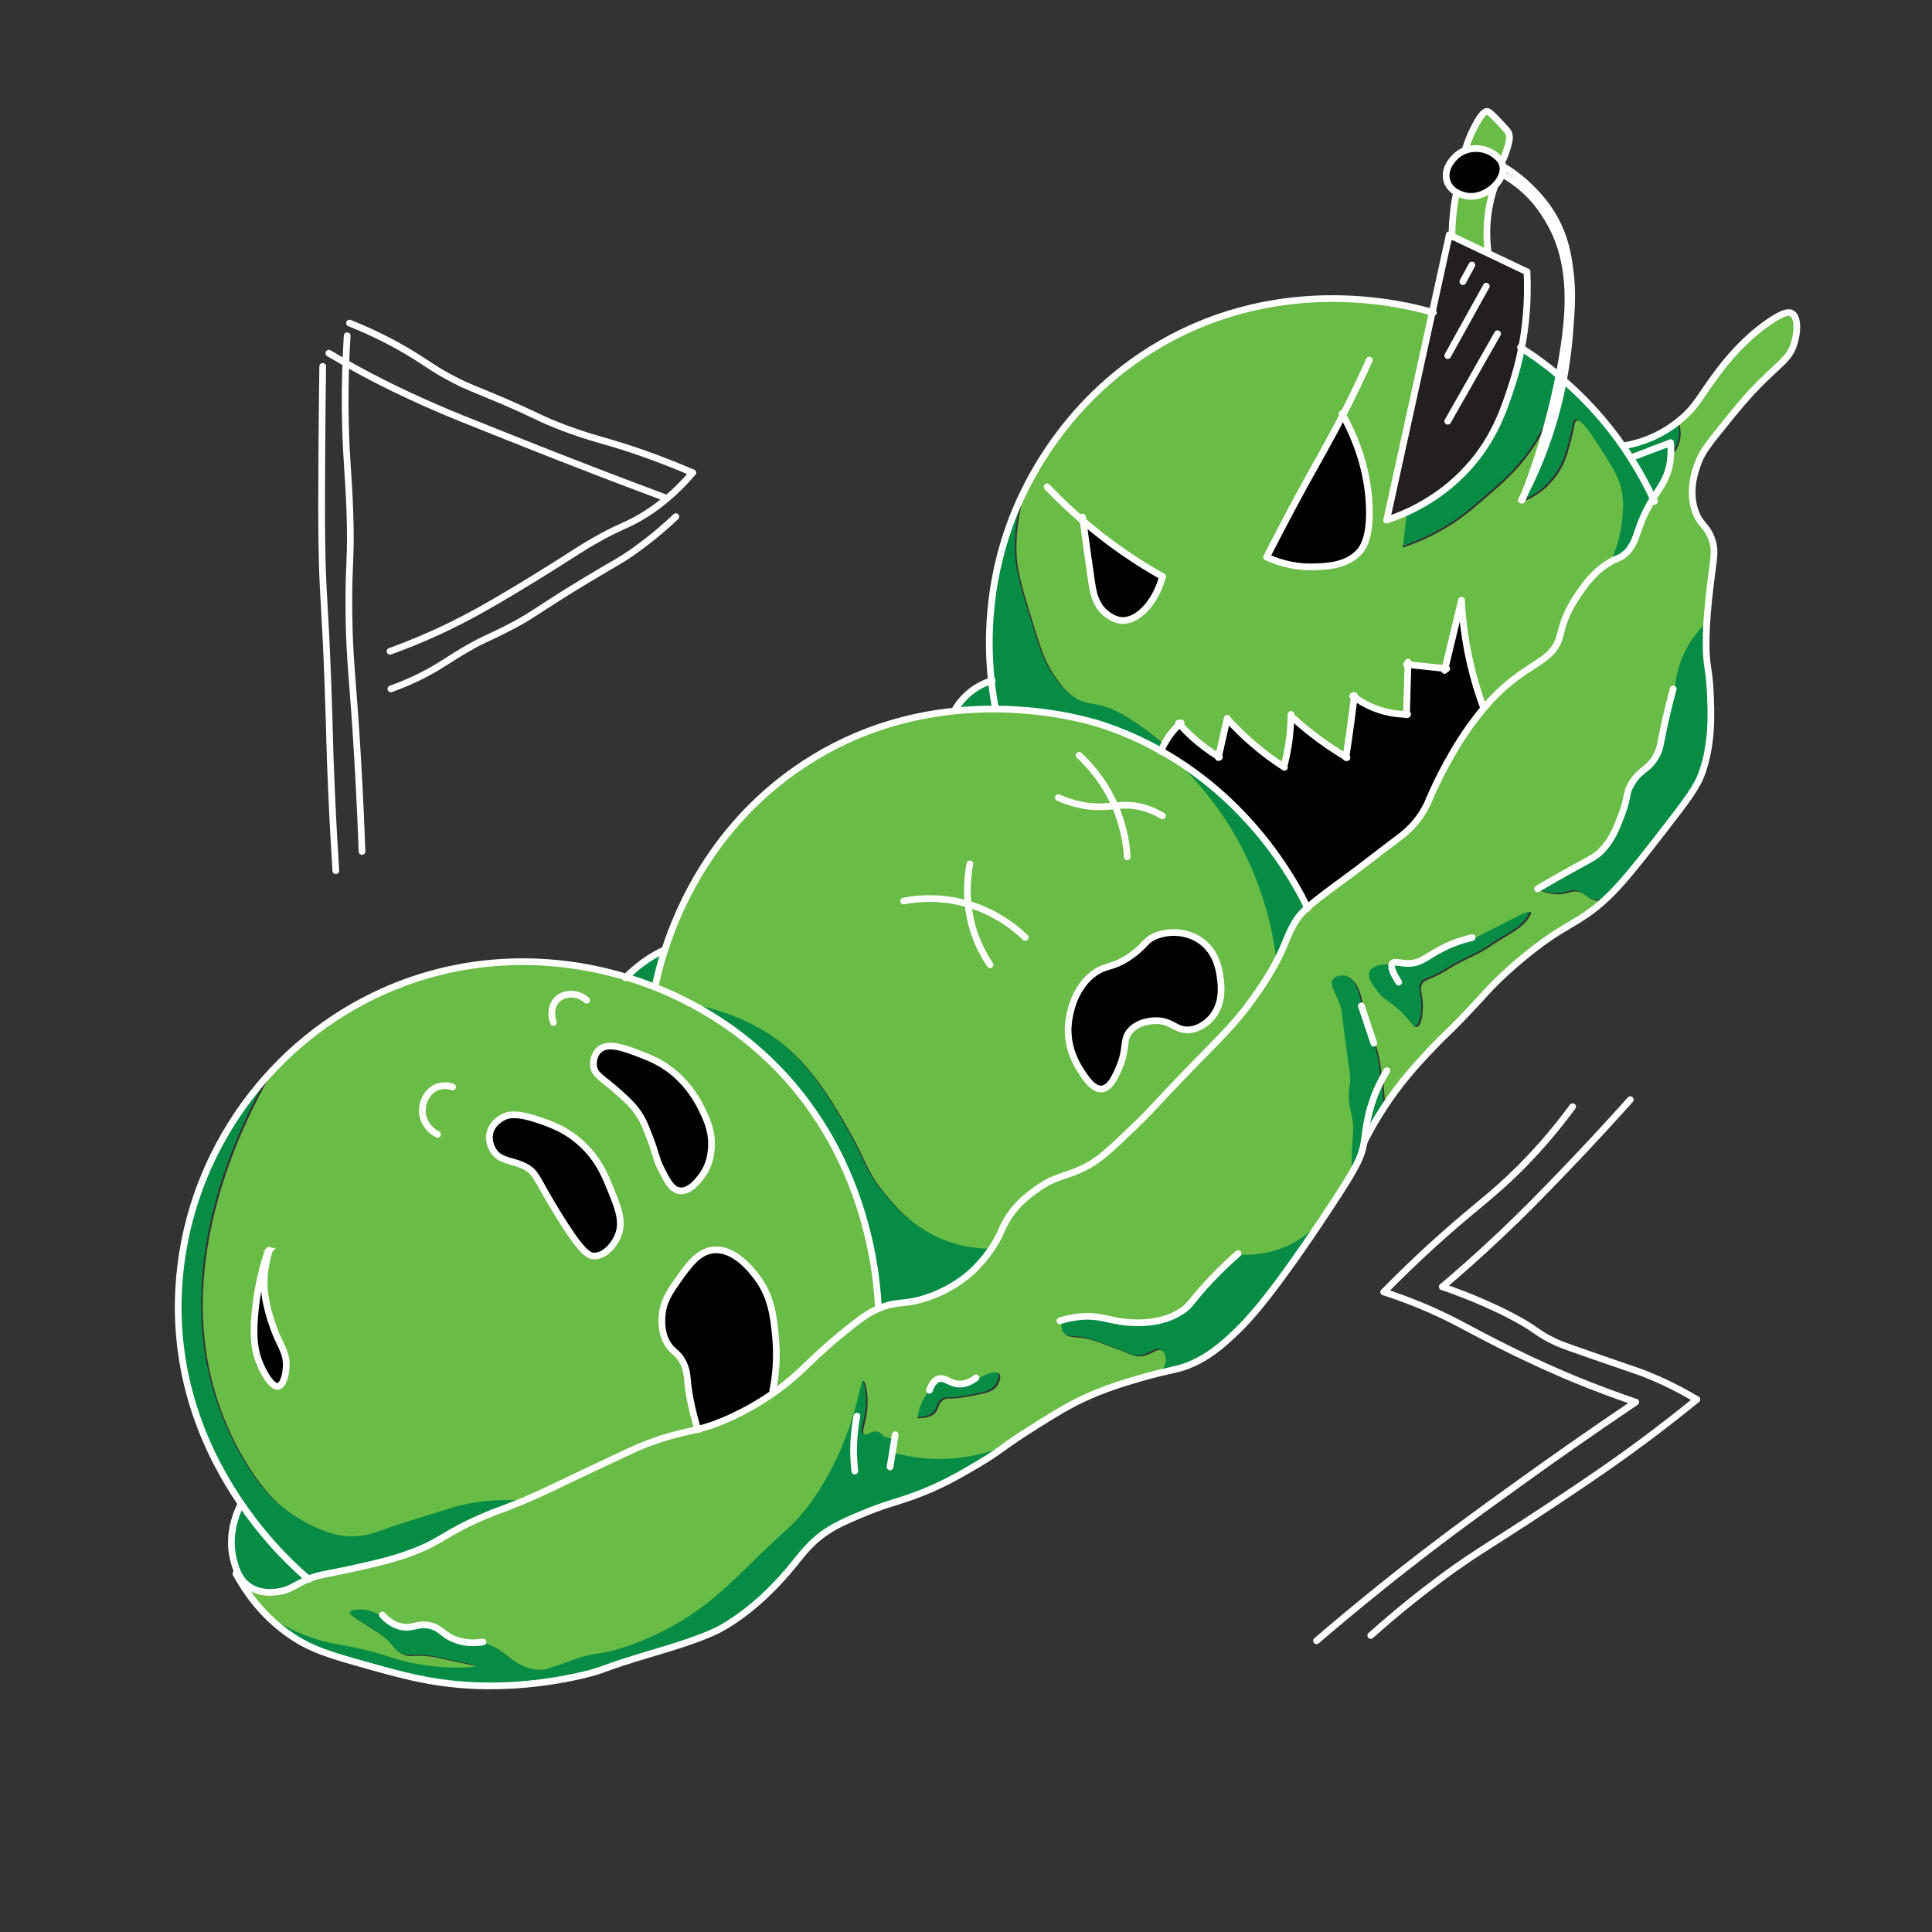 <?xml version="1.0" encoding="UTF-8"?><svg xmlns="http://www.w3.org/2000/svg" viewBox="0 0 432 432"><rect x="0" y="0" width="432" height="432" fill="#333333" stroke="none"/><defs><style>.cls-1{fill:none;stroke:#fff;stroke-linecap:round;stroke-miterlimit:10;stroke-width:1.5px;}.cls-2{fill:#078c45;}.cls-2,.cls-3,.cls-4,.cls-5{stroke-width:0px;}.cls-3{fill:#000;}.cls-4{fill:#69bc45;}.cls-5{fill:#231f20;}</style></defs><g id="Layer_3"><path class="cls-2" d="M305.02,255.34c-.37,2.31-1.04,4.14-3.18,7.71-.03-3.19.07-5.75.19-7.57.15-2.43.3-3.58,0-5.47-.25-1.55-.58-2.16-.73-3.84-.17-1.89.06-3.2.18-4.19.2-1.75-.03-1.98-1.1-10.04-.86-6.54-.71-6.44-1.09-7.49-1.01-2.77-2.41-4.44-1.64-5.66.51-.8,1.73-1.03,2.55-.91,2.09.3,3.86,3.11,4.21,7.05.84,2.51,1.68,5.04,2.52,7.56h.03c.48,1.36.96,3.01,1.27,4.92.23,1.41.34,2.7.37,3.84l.37.23c.14,1.92.28,3.85.41,5.77l.23.15c-1.37,2.08-2.98,4.74-4.59,7.94Z"/><path class="cls-2" d="M359.49,200.61l.08.28c-1.88.56-3.14.31-3.96-.04-1.32-.56-1.79-1.53-3.25-1.75-.99-.14-1.65.18-2.37.38-1.33.36-3.31.47-6.2-.73,1.33-.79,3.42-2.02,6.02-3.47,5.93-3.32,6.82-3.53,8.34-5.1,2.28-2.35,3.3-5.01,4.4-7.88,1.65-4.28.83-4.74,2.32-7.18,2.01-3.29,3.81-2.94,5.56-6.25.78-1.48.76-2.2,1.62-6.25.44-2.07,1.11-5.02,2.08-8.57.11-1.84.5-4.59,1.83-7.64,1.72-3.94,4.2-6.5,5.72-7.84-.11,1.67-.19,3.45-.19,5.2-.01,5.24.66,5.46.92,10.85.22,4.59.56,11.52-1.85,18.25-1.12,3.16-3.54,6.31-8.31,12.48-5.53,7.14-9.12,11.77-12.76,15.26Z"/><path class="cls-2" d="M375.41,97.36c-.16,1.78-.95,3.03-1.33,3.55h-.46c0,.47-.03,1.01-.08,1.58-.6,6.22-3.96,7.21-6.83,14.97-1.01,2.72-1.36,4.65-3.35,6.4-1.36,1.19-1.79.81-3.92,2.18,2.08-4.28,2.74-8.03,2.96-10.49.16-1.79.32-3.67-.15-6.06-.56-2.95-1.96-5.16-4.73-9.47-2.29-3.57-4.26-6.59-5.32-6.21-.46.17-.47.87-.89,2.81,0,0-.57,2.66-1.48,5.32-1.46,4.29-4.51,6.86-5.17,7.4-1.62,1.32-3.21,2.06-4.3,2.49,2.24-4.05,3.78-7.51,4.75-9.9,2.48-6.03,4.01-11.6,4.99-16.5,3.39,2.97,7.39,7,11.28,12.22.55.74,1.07,1.47,1.57,2.19l.29-.2c1.9-.32,4.63-1,7.62-2.54.86-.44,2.39-1.29,4.19-2.7.24.69.47,1.72.36,2.96Z"/><path class="cls-2" d="M344.45,80.73c1.52,1.11,2.93,2.22,4.22,3.3l-.12.14c-.42,2.14-.92,4.42-1.51,6.83h-.02c-.86,2.28-2.35,5.65-4.88,9.32-3.13,4.54-6.34,7.32-10.35,10.79-2.97,2.57-5.47,4.72-9.31,6.95-3.56,2.06-6.78,3.34-9.17,4.14.29-2.5.59-5.01.89-7.51,4.07-1.8,9.29-4.87,13.99-10.02,6.02-6.6,8.2-13.35,10.04-19.09.67-2.07,1.39-4.67,2-7.74,1.35.87,2.77,1.82,4.22,2.89Z"/><path class="cls-2" d="M311.37,215.42c.53-.62,1.76.06,3.7.01,2.7-.08,3.93-1.55,7.18-3.24,1.56-.82,3.87-1.84,6.95-2.55,3.18-1.67,5.9-3.07,8.02-4.15,2.31-1.18,4.37-2.21,4.72-1.76.15.2-.04.6-.37,1.11-1.41,2.19-3.37,3.18-6.2,4.91-2.82,1.72-2.51,1.74-4.53,2.87-1.97,1.09-1.94.89-4.63,2.31-3.56,1.87-3.25,2.03-5.64,3.14-2.05.96-2.46.93-2.87,1.58-.84,1.34.24,2.54.1,5.64-.04.68-.18,3.77-1.3,4.07-.78.21-1.35-1.15-3.42-3.24-2.73-2.74-3.97-2.62-5.74-5.09-.89-1.24-1.97-2.75-1.48-3.97.53-1.3,2.7-1.98,5.51-1.64Z"/><path class="cls-2" d="M297.27,269.86l.16.11c-13.2,20.07-18.55,25.45-20.82,27.65-3.83,3.7-6.48,5.66-9.7,7.16-3.04,1.41-4.29,1.36-8.78,2.5l-.07-.27c1.32-.55,2.19-1.72,2.25-3,.01-.19.06-1.73-.86-2.25-1.18-.67-2.51,1.21-5.03,1.29-.94.03-1.31-.22-3.53-1.07-5.01-1.93-7.51-2.89-9.52-3.1-1.71-.19-3.05-.07-3.85-1.07-.59-.74-.6-1.72-.51-2.47.98-.32,2.5-.74,4.4-.92,4.22-.42,6.21.72,9.73,1.15,1.38.17,7.86.98,12.97-2.31,2.27-1.47,2.15-2.38,6.71-7.18,2.44-2.56,4.58-4.52,6.03-5.79,2.16.12,5.41,0,9.03-1.32,6.05-2.2,9.64-6.51,11.39-9.11Z"/><path class="cls-2" d="M292.34,202.96l-.04.02c-.99.9-1.71,1.68-2.22,2.43-2.21,3.27-2.29,5.22-4.91,10.07-.78-7.22-3.12-19.16-10.85-31.42-3.95-6.26-8.3-11.02-12.04-14.49l.04-.07c19.33,11.94,28.11,29.44,30.02,33.46Z"/><path class="cls-2" d="M221.67,152.23c-.9-8.33-.92-20.93,4.12-34.88.39-1.06.99-2.64,1.86-4.61l.34.15c-1.06,4.65-1.15,8.49-1.04,11.09.17,3.86,1.64,8.58,4.59,18.04,1.03,3.3,2.04,6.34,4.43,9.61,1.16,1.58,2.39,3.22,4.59,4.43,2.41,1.33,3.29.66,6.8,1.93,2.46.88,4.11,1.97,6.51,3.54,1.67,1.1,3.78,2.65,6.06,4.74l.36.18c-.27.53-.49,1.02-.66,1.46-4.04-2.26-8.49-4.27-13.41-5.89-1.58-.51-10.86-3.4-23.61-3.48v-.06c-.31-1.65-.66-3.76-.94-6.25Z"/><path class="cls-2" d="M226.07,322.42v.02c-2.62,1.83-3.82,2.84-7.44,4.98-4.1,2.41-8.4,4.95-14.56,7.16-4.01,1.44-6.41,1.87-11.78,4.16-3.19,1.36-5.16,2.21-7.39,3.69-4.16,2.78-5.63,5.35-8.78,9.01-1.76,2.05-7.14,8.22-14.55,12.48-2.36,1.35-6.53,3.04-15.02,5.54-12.86,3.78-10.87,3.83-16.17,5.08-12.12,2.86-22.04,2.49-25.18,2.31-8.95-.49-15.31-2.27-22.87-4.39-8.46-2.36-12.78-3.61-17.56-6.93-1.91-1.33-3.58-2.76-5.04-4.21l.06-.06c5.06,3.25,9.43,4.77,12.52,5.56,2.68.68,3.44.57,7.92,1.6,6.2,1.43,6.76,2.11,10.81,3,7.82,1.72,14.84,1.2,14.87.86,0-.08-.36-.14-3.32-.75-5.99-1.25-5.87-1.29-6.84-1.39-4.36-.47-4.15.27-5.89-.43-2.57-1.04-1.98-2.49-5.78-4.92-.91-.59-1.93-1.25-3.96-2.57-1.56-1.02-2.33-1.53-2.24-1.93.13-.58,1.86-.72,2.99-.64,1,.07,2.91.42,5.03,2.25l.19-.19c.79.77,1.91,1.58,3.37,1.96,2.66.7,3.71-.76,6.48-.23,2.7.52,3,2.16,6.02,3.24,2.38.86,4.59.7,6.03.47.42.13,1.1.35,1.88.74,1.94.96,2.92,1.9,3.96,2.67.14.11,2.97,2.46,6.31,2.57,1.13.04,2.54-.43,5.35-1.39,2.1-.71,2.71-1.09,4.6-1.6,1.93-.52,3.38-.69,3.85-.75,3.68-.5,13.81-3.61,22.9-10.49,3.52-2.66,6.96-5.95,8.24-7.17,1.66-1.59,2.29-2.27,4.82-4.7,3.52-3.4,4.99-4.62,6.31-5.89,4.79-4.6,7.47-9.51,8.99-12.3,3.71-6.83,5.5-13.52,5.88-14.98.76-2.93,1.18-5.39,1.61-5.35.54.05,1.51,4.25.53,8.56-.31,1.36-.89,3.06-.32,3.42.54.34,1.52-.89,2.89-.64.79.14.86.74,1.71,1.17.56.28,1.38.49,2.61.23-.19,1.13-.36,2.25-.55,3.38l.19.03c1.98.53,4.24.97,6.74,1.18,8.47.7,15.4-1.58,19.58-3.42Z"/><path class="cls-2" d="M207.94,310.55c.61-1.5,1.33-2.05,1.96-2.24,1.41-.4,2.41,1.02,4.41,1.16,1.62.11,3-.68,3.93-1.39,2.29-1.38,4.22-1.87,4.83-1.18.52.57.09,1.93-.53,2.78-.94,1.28-2.45,1.58-4.82,2.04-2.56.49-3.85.74-5.45.74-.58,0-1.14-.02-1.71.33-1.08.64-.96,1.84-1.72,2.78-.52.65-1.59,1.35-4.06,1.28.1-.83.32-1.96.85-3.21.63-1.46,1.43-2.53,2.04-3.21l.27.12Z"/><path class="cls-2" d="M222.61,158.48v.06c-2.89-.02-5.97.11-9.17.44v-.09c.57-1.04,1.67-2.69,3.55-4.18,1.78-1.42,3.53-2.13,4.68-2.48.28,2.49.63,4.6.94,6.25Z"/><path class="cls-2" d="M210.98,277.09c4.42,1.69,8.39,1.91,10.89,1.86-2.05,3.09-4.17,5.04-4.71,5.53-1.01.91-4.49,3.91-10.04,5.73-5.05,1.67-6.34.55-10.71,2.41-.26-6.2-2.13-35.37-25.85-56.93-4.88-4.44-10.36-8.25-16.26-11.35l.02-.09c12.39,2.39,19.38,7.83,22.8,11.08,5.45,5.19,9.42,12.07,11.96,16.48,4.41,7.64,4.09,9.43,8.13,14.45,2.52,3.13,6.62,8.1,13.77,10.83Z"/><path class="cls-2" d="M148.51,212.42l.08.17c-1.1,3.43-1.7,6.11-2.01,7.61l-.2.5c-2.09-.82-4.21-1.56-6.37-2.21.97-1.01,2.2-2.14,3.71-3.24,1.73-1.26,3.38-2.18,4.79-2.83Z"/><path class="cls-2" d="M117.58,335.35c-.44.19-.9.38-1.38.58-4.95,2.05-4.5,1.61-8.18,3.21-8.83,3.84-8.92,5.25-15.28,7.74-4.62,1.81-8.89,2.75-14.44,3.98-6.14,1.35-7.44,1.21-10.47,2.72-2.11,1.06-3.53,2.16-6.17,2.41-.98.09-3.63.34-5.96-1.26-2.34-1.6-3.01-4.15-3.46-5.86-1.41-5.4.49-10.19,1.47-12.24l.32-.22c-7.72-11.23-15.24-27.7-14.06-48.42,1.02-18.05,8.38-34.78,20.05-47.66-4.72,8.18-19.12,35.45-13.94,63.84,2.95,16.13,11.33,27.8,15.74,31.74,3.99,3.56,8.89,5.59,8.89,5.59,1.93.79,4.37,1.78,7.62,1.77,2.91,0,5.05-.8,6.34-1.27,4.93-1.79,10-3.19,14.98-4.82,4.04-1.32,9.94-2.52,17.93-1.83Z"/></g><g id="Layer_2"><path class="cls-4" d="M242.55,116.75c.62,4.69,1.25,9.12,1.91,13.63.31,2.12.73,4.78,2.87,6.75.36.33,1.89,1.68,3.71,1.85,3.42.33,7.53-3.53,9.28-9.78-3.76-2.12-7.88-4.73-12.15-7.93-2.01-1.5-3.87-3.02-5.62-4.52ZM300.64,93.07c-2.99,5.82-5.19,9.51-8.77,16.05-1.96,3.58-4.86,8.95-8.27,15.69,1.97.92,5.68,2.34,10.46,2.19,2.94-.08,7.32-.22,10.12-3.2.91-.97,2.62-3.27,2.36-10.29-.16-4.32-1.11-11.72-5.9-20.44ZM264.12,162.2c-.72.66-1.57,1.55-2.37,2.7-.44.62-.8,1.24-1.1,1.81l-.36-.19c-.28-.26-.57-.51-.84-.76-1.95-1.71-3.76-3.01-5.22-3.97-2.4-1.58-4.04-2.66-6.5-3.55-3.52-1.27-4.4-.6-6.81-1.92-2.19-1.21-3.42-2.85-4.58-4.44-2.39-3.27-3.41-6.31-4.44-9.61-2.94-9.45-4.41-14.18-4.58-18.04-.11-2.6-.03-6.44,1.03-11.09l-.34-.15c3.86-8.73,13.01-24.97,31.96-35.91,27.51-15.87,55.06-8.64,60.65-7h0c-3.4,15.5-6.8,30.98-10.2,46.46,1.02-.33,2.25-.78,3.63-1.37l.47.06c-.27,2.41-.56,4.81-.85,7.23,2.39-.8,5.62-2.08,9.17-4.14,3.84-2.23,6.35-4.38,9.32-6.95,4-3.47,7.21-6.25,10.35-10.8,2.53-3.66,4.02-7.04,4.88-9.31h.01c-1.51,6.17-3.64,13.19-6.68,20.82,1.09-.42,2.68-1.17,4.3-2.49.66-.53,3.71-3.11,5.18-7.39.91-2.67,1.48-5.32,1.48-5.32.41-1.95.42-2.65.88-2.81,1.06-.38,3.03,2.64,5.33,6.21,2.76,4.31,4.16,6.52,4.73,9.46.46,2.4.31,4.27.15,6.06-.23,2.47-.88,6.22-2.97,10.49-3.12,2-4.91,4.56-6.39,6.69-1.48,2.11-2.3,3.84-2.47,4.21-1.38,2.94-1.45,4.52-2.04,6.11-1.37,3.74-4.56,4.87-8.72,7.85-3.52,2.52-6.13,5.21-8.03,7.46l-.04-.03c-.89-2.4-1.74-5.03-2.48-7.88-1.56-6.01-2.24-11.51-2.48-16.19-1.22,5.08-2.44,10.14-3.67,15.22-2.77-.29-5.54-.58-8.3-.88-.1,3.72-.2,7.43-.31,11.15-1.48-.02-3.49-.21-5.76-.91-2.62-.81-4.61-2.01-5.93-2.98-.23,1.85-.47,3.71-.72,5.6-.36,2.65-.74,5.25-1.12,7.81-2.53-1.49-5.26-3.31-8.06-5.53-1.54-1.21-2.94-2.42-4.23-3.61h-.01c-.04,1.73-.17,3.66-.47,5.75-.27,1.94-.64,3.71-1.04,5.28l-.19.28c-2.14-1.39-4.48-3.09-6.9-5.18-2.16-1.86-4-3.7-5.56-5.42l-.15-.03c-.63,2.8-1.26,5.59-1.9,8.38-1.8-1.1-3.83-2.53-5.89-4.4-1.06-.96-2-1.93-2.82-2.84Z"/><path class="cls-4" d="M322.61,212.44c-3.24,1.7-4.47,3.17-7.18,3.24-1.94.06-3.18-.64-3.7,0-2.8-.34-4.98.34-5.5,1.63-.49,1.22.59,2.73,1.48,3.98,1.76,2.47,3.01,2.35,5.73,5.09,2.08,2.08,2.64,3.44,3.43,3.23,1.11-.29,1.26-3.38,1.29-4.07.15-3.09-.94-4.29-.09-5.64.41-.65.81-.62,2.87-1.57,2.39-1.11,2.07-1.27,5.64-3.15,2.69-1.41,2.66-1.21,4.62-2.31,2.02-1.12,1.72-1.15,4.54-2.87s4.79-2.71,6.19-4.9c.33-.51.52-.92.37-1.11-.35-.46-2.4.58-4.71,1.76-2.12,1.08-4.84,2.48-8.03,4.14-3.08.72-5.38,1.73-6.95,2.55ZM218.61,308.34c-.93.7-2.32,1.5-3.94,1.39-1.99-.14-3-1.56-4.4-1.16-.63.18-1.35.73-1.96,2.24l-.28-.12c-.6.68-1.41,1.74-2.03,3.21-.53,1.25-.76,2.38-.86,3.21,2.47.06,3.55-.63,4.07-1.29.75-.94.63-2.13,1.71-2.78.58-.35,1.13-.32,1.71-.32,1.61,0,2.89-.25,5.46-.75,2.37-.46,3.88-.75,4.81-2.03.63-.85,1.05-2.21.54-2.78-.62-.69-2.54-.2-4.83,1.18ZM309.75,247.51c-.14-1.93-.28-3.85-.41-5.78l-.03-.02s.01-.01.01-.02l-.36-.19c-.03-1.14-.13-2.43-.36-3.83-.26-1.56-.62-2.96-1.02-4.16h-.02c-.93-2.77-1.86-5.55-2.78-8.33-.35-3.94-2.12-6.74-4.21-7.04-.83-.12-2.05.1-2.56.91-.77,1.22.64,2.89,1.64,5.66.38,1.04.24.95,1.1,7.48,1.06,8.06,1.3,8.29,1.09,10.04-.11,1-.35,2.3-.18,4.2.15,1.67.48,2.28.73,3.83.31,1.9.15,3.04,0,5.48-.11,1.81-.21,4.37-.18,7.55-1.02,1.72-2.39,3.85-4.21,6.63-.07.1-.13.2-.2.3l-.16-.1c-1.75,2.59-5.34,6.91-11.39,9.11-3.62,1.32-6.88,1.43-9.04,1.31-1.45,1.27-3.59,3.23-6.02,5.79-4.56,4.8-4.44,5.72-6.72,7.18-5.1,3.29-11.59,2.49-12.97,2.32-3.51-.44-5.51-1.57-9.73-1.16-1.89.19-3.42.61-4.4.93-.09.74-.07,1.73.51,2.46.81,1.01,2.14.89,3.86,1.07,2,.22,4.51,1.18,9.52,3.1,2.21.85,2.58,1.1,3.53,1.07,2.51-.07,3.84-1.95,5.03-1.28.92.52.86,2.06.85,2.25-.05,1.28-.92,2.44-2.24,2.99l.07.28c-.98.25-2.12.56-3.47.96-3.67,1.08-7.82,2.32-12.71,4.62-3.13,1.47-5.36,2.85-9.7,5.54-3.15,1.96-5.07,3.26-6.55,4.29l-.07-.09c-.14.06-.28.12-.43.18-.13.05-.26.11-.39.16-.12.05-.25.1-.37.15-4.25,1.67-10.5,3.37-17.96,2.75-2.49-.21-4.75-.65-6.74-1.18l-.18-.03c.18-1.13.36-2.25.54-3.38-1.23.25-2.05.05-2.6-.23-.86-.43-.93-1.04-1.72-1.18-1.36-.24-2.34.99-2.88.65-.57-.37.01-2.06.32-3.43.98-4.31,0-8.51-.54-8.56-.43-.04-.84,2.42-1.6,5.35-.38,1.47-2.17,8.15-5.89,14.98-1.52,2.79-4.19,7.71-8.99,12.31-1.32,1.26-2.78,2.49-6.31,5.88-2.53,2.43-3.15,3.12-4.81,4.71-1.28,1.22-4.72,4.5-8.24,7.17-9.1,6.88-19.22,9.99-22.9,10.48-.47.07-1.93.23-3.85.75-1.9.51-2.5.9-4.6,1.61-2.82.95-4.22,1.43-5.35,1.39-3.35-.12-6.17-2.46-6.32-2.57-1.04-.77-2.01-1.72-3.96-2.67-.78-.39-1.46-.62-1.88-.75-1.43.24-3.65.39-6.02-.46-3.02-1.08-3.32-2.72-6.02-3.24-2.78-.54-3.82.93-6.49.23-1.46-.38-2.58-1.2-3.37-1.96l-.18.18c-2.13-1.83-4.04-2.17-5.03-2.24-1.13-.08-2.86.05-3,.64-.09.39.69.91,2.25,1.93,2.03,1.32,3.04,1.98,3.96,2.56,3.79,2.43,3.21,3.89,5.78,4.93,1.74.7,1.53-.05,5.88.42.98.11.86.15,6.85,1.39,3,.63,3.32.68,3.32.75-.03.35-7.06.87-14.88-.85-4.04-.89-4.6-1.57-10.8-3-4.48-1.03-5.25-.92-7.92-1.6-2.72-.7-6.42-1.96-10.72-4.46-.84-.67-1.71-1.41-2.57-2.25-2.69-2.6-4.6-5.31-5.95-7.66l.39-.22c.05.09.1.18.16.27.39.66.89,1.29,1.55,1.83.16.14.34.27.52.4,2.33,1.6,4.99,1.35,5.97,1.25,2.63-.25,4.06-1.35,6.17-2.4,3.02-1.52,4.33-1.37,10.46-2.72,5.56-1.23,9.82-2.17,14.44-3.98,6.37-2.49,6.45-3.91,15.29-7.74,3.68-1.6,3.23-1.16,8.18-3.22.47-.19.92-.38,1.35-.57h0c.17-.07.34-.15.51-.22,4.3-1.84,6.95-3.23,13.91-6.51,7.04-3.32,10.55-4.99,12.26-5.64,5.86-2.25,8.63-2.6,11.77-3.39,1.76-.44,3.64-1.02,6.25-2.14,4.54-1.95,8.18-4.23,10.6-5.93,1.1-.76,1.95-1.41,2.51-1.85,4.81-3.77,6.22-6.13,14.13-12.5,3.33-2.67,4.86-3.69,6.91-4.56,4.36-1.86,5.65-.74,10.71-2.4,5.54-1.83,9.03-4.83,10.04-5.74.54-.48,2.65-2.44,4.71-5.53,2.2-3.31,2-4.44,3.89-7.17,2.1-3.03,4.51-4.77,6.14-5.94,4.39-3.11,6.28-2.56,10.86-4.91,3.13-1.61,5.75-4.1,10.86-9.01,3.98-3.84,4.37-4.54,10.44-10.86,8.65-9,11.74-11.6,16.18-17.82.76-1.06,1.9-2.66,3.28-4.92.63-1.02,1.16-1.94,1.6-2.77.02-.03.04-.05.05-.08h0c.12-.22.23-.43.33-.63l.09-.18c.15-.27.28-.53.41-.79.53-1.09.94-2.01,1.29-2.85.08-.19.16-.38.23-.56.74-1.77,1.3-3.2,2.55-5.04.07-.1.15-.21.22-.31.07-.09.14-.17.21-.26.15-.19.32-.39.51-.59.09-.1.19-.2.29-.31.3-.31.63-.63,1-.96,2-1.81,5.09-4.07,9.72-7.47,3.49-2.56,6.85-5.29,10.32-7.85,1.24-.92,3.79-2.79,5.82-6.11.81-1.33,1.25-2.41,1.45-2.9,1.81-4.39,5.69-11.79,9.59-17.01.66-.88,1.51-2.02,2.58-3.29,1.9-2.25,4.51-4.94,8.03-7.46,4.16-2.98,7.35-4.11,8.72-7.85.59-1.59.66-3.17,2.04-6.11.17-.37.99-2.1,2.47-4.21,1.48-2.13,3.27-4.69,6.39-6.69,2.13-1.36,2.57-.98,3.93-2.18,1.99-1.75,2.34-3.67,3.34-6.39,2.87-7.77,6.23-8.76,6.83-14.97.05-.58.08-1.12.08-1.6h.47c.38-.51,1.17-1.75,1.33-3.53.11-1.24-.12-2.27-.36-2.96h0c.21-.17.44-.36.66-.54,3.58-2.98,4.26-5.02,8.08-10.16,2.57-3.45,5.97-7.5,10.86-11.09,4.27-3.13,5.49-2.84,6.01-2.54,1.52.89,1.28,4.44.46,6.93-1.07,3.24-2.92,4.04-7.63,8.78-3.03,3.05-4.95,5.43-7.85,9.01-3.25,4.02-4.9,6.07-5.77,8.31-.65,1.66-2.4,6.13-.93,10.86,1.11,3.54,2.82,3.39,3.93,6.93.79,2.55.27,3.82-.46,10.17-.21,1.79-.53,4.49-.73,7.48h.01c-1.53,1.36-4.01,3.91-5.74,7.87-1.33,3.05-1.71,5.8-1.82,7.63-.97,3.56-1.65,6.5-2.09,8.57-.86,4.06-.84,4.77-1.62,6.26-1.74,3.31-3.54,2.95-5.56,6.25-1.48,2.43-.66,2.89-2.31,7.18-1.11,2.86-2.13,5.52-4.4,7.88-1.53,1.57-2.42,1.77-8.34,5.09-2.61,1.46-4.7,2.69-6.03,3.48,2.89,1.2,4.88,1.09,6.2.72.73-.2,1.39-.51,2.37-.37,1.46.21,1.93,1.18,3.25,1.75.74.32,1.84.54,3.42.18-1.39,1.31-2.79,2.44-4.33,3.49-3.74,2.55-5.99,3.3-11.32,7.39-4.16,3.18-7.26,6.13-8.09,6.93-3.19,3.07-3.64,3.95-8.55,9.01-3.84,3.96-3.54,3.41-6.23,6.24-2.91,3.05-6.25,6.59-9.71,11.55-.37.53-.77,1.11-1.19,1.75l-.22-.14Z"/><path class="cls-4" d="M154.4,224.46c.09.04.18.09.27.13.6.32,1.2.64,1.79.98.31.17.62.35.93.53.57.32,1.12.65,1.68.99.6.36,1.19.73,1.78,1.12.11.06.22.14.32.21.68.44,1.35.89,2,1.35.59.4,1.16.82,1.73,1.24.19.14.37.27.55.41.58.43,1.14.87,1.7,1.32.54.42,1.07.86,1.59,1.3.27.22.54.45.8.68.47.41.93.82,1.39,1.23,23.71,21.55,25.59,50.73,25.85,56.92-2.05.87-3.58,1.89-6.91,4.56-7.91,6.37-9.32,8.73-14.13,12.5-.56.44-1.41,1.09-2.51,1.85l-.08-.49c.61-3.06,1.09-7.2.63-12.06-.41-4.28-.86-9.02-4.18-13.39-1.18-1.55-5.04-6.62-9.79-6.08-3.34.38-5.44,3.35-8.03,7-1.65,2.33-3.25,4.65-3.4,8.03-.05,1.14-.17,3.88,1.47,6.24,1.06,1.53,1.99,1.66,3.01,3.4,1.04,1.77,1.14,3.46,1.24,4.54.21,2.35.75,5.84,2.28,10.88-3.14.79-5.91,1.14-11.77,3.39-1.71.65-5.22,2.32-12.26,5.64-6.96,3.28-9.61,4.67-13.91,6.51-.17.07-.34.15-.51.22h0c-7.98-.69-13.87.5-17.9,1.83-4.99,1.63-10.05,3.03-14.98,4.82-1.29.47-3.44,1.27-6.35,1.27-3.24,0-5.69-.98-7.62-1.78,0,0-4.9-2.02-8.88-5.58-4.41-3.94-12.8-15.61-15.74-31.74-5.01-27.39,8.22-53.72,13.4-62.9l-.16-.15c6.77-7.69,15.05-14.05,24.45-18.57,18.21-8.77,38.23-9.48,56.12-4.1.04,0,.07.02.11.03.45.14.91.28,1.36.43.43.14.87.28,1.3.43.34.11.68.23,1.02.35.29.1.58.21.87.32.61.22,1.22.45,1.82.69.07.03.13.05.2.08,2.55,1.01,5.04,2.15,7.46,3.42ZM159.43,257.04c.3-3.89-1.17-6.81-2.37-9.23-2.27-4.52-5.32-7.11-6.24-7.85-2.69-2.18-5.15-3.16-6.98-3.87-3.75-1.45-7.45-2.88-9.48-1.12-1.06.92-1.47,2.55-1.25,3.87.33,1.87,1.82,2.33,5.37,5.48,2.18,1.95,3.74,3.36,5.11,5.61.7,1.15,1.13,2.27,1.99,4.49,1.6,4.12,1.41,4.83,2.62,7.24,1.29,2.56,2.32,4.61,4.12,4.86,2.27.32,4.32-2.46,4.99-3.37,1.8-2.45,2.03-5.03,2.12-6.11ZM138.48,276.75c1.44-3.3.03-6.61-1.75-10.98-1.1-2.7-2.51-6.14-5.99-9.48-3.65-3.5-7.35-4.73-10.35-5.73-4.73-1.58-6.51-.95-7.23-.63-.59.27-2.7,1.34-3.24,3.62-.49,2.03.58,3.73.75,3.99,1.63,2.53,4.27,2.02,7.23,3.62,2.56,1.38,2.37,2.75,7.48,10.97,5.09,8.2,6.59,8.96,7.86,8.98,2.35.04,4.4-2.45,5.24-4.36ZM62.57,310.25c1.21-.23,1.83-2.94,1.8-4.96-.03-2.36-.95-3.68-2.03-6.09,0,0-2.06-4.6-2.7-9.24-.82-5.84,1.11-10.09.9-10.14-.26-.07-2.52,6.35-3.21,14.58-.42,4.98-.04,8.02,1.18,10.89.77,1.81,2.6,5.23,4.06,4.96Z"/><path class="cls-4" d="M285.54,215.71s-.03.06-.05.09c-.44.83-.97,1.75-1.6,2.77-1.38,2.26-2.52,3.86-3.28,4.92-4.44,6.22-7.53,8.82-16.18,17.82-6.07,6.32-6.46,7.02-10.44,10.86-5.11,4.91-7.73,7.4-10.86,9.01-4.58,2.35-6.47,1.8-10.86,4.91-1.63,1.17-4.04,2.91-6.14,5.94-1.89,2.73-1.69,3.86-3.89,7.17-2.51.06-6.48-.16-10.9-1.85-7.14-2.74-11.25-7.71-13.77-10.84-4.04-5.01-3.72-6.81-8.13-14.44-2.54-4.41-6.51-11.29-11.96-16.48-3.43-3.28-10.5-8.78-23.08-11.13-2.42-1.27-4.91-2.41-7.46-3.42-.07-.03-.13-.05-.2-.08l.2-.5c.08-.37.17-.82.29-1.34.06-.26.13-.53.2-.82s.14-.6.22-.92c.26-1.01.58-2.15.96-3.43.11-.36.23-.73.35-1.11,3.29-10.32,11.06-27.46,28.84-40.14,12.16-8.67,24.85-12.31,36-13.46.09-.01.19-.02.28-.02.66-.07,1.31-.13,1.95-.18.47-.04.94-.07,1.41-.09.38-.03.74-.05,1.11-.06.63-.03,1.26-.05,1.87-.06.44-.02.88-.02,1.31-.02,13.38-.12,23.23,2.94,24.86,3.47.65.21,1.29.43,1.92.66,2.5.91,4.76,1.89,6.23,2.56.28.13.53.25.75.35.13.05.26.12.39.18.11.05.21.1.31.15l.12.06c.12.06.24.12.35.17.29.15.59.3.87.45,2.02,1.06,3.73,2.09,5.11,2.97,3.75,3.47,8.1,8.23,12.04,14.49,7.73,12.25,10.06,24.17,10.86,31.39ZM271.04,228.04c3-3.14,2.39-7.6,2.18-9.16-.23-1.65-.76-5.59-4.22-8.14-3.23-2.39-7.42-2.39-10.32-1.16-2.34.99-2.15,2.07-5.38,4.36-4.17,2.95-5.56,1.91-8.44,4.07-5.49,4.13-5.66,11.9-5.67,12.36-.04,4.63,1.95,7.88,2.77,9.16,1.04,1.65,2.79,4.42,4.79,4.21,1.94-.19,3.14-3.05,3.93-4.94,1.81-4.31.61-6.11,2.47-8.14,2.07-2.25,5.54-2.2,5.96-2.18,3.41.1,4.25,2.32,7.27,2.03,2.53-.24,4.22-2.01,4.66-2.47Z"/><path class="cls-4" d="M334.03,41.69l.07.08c-.48,1.4-.92,3.01-1.24,4.8-.71,3.99-.54,7.46-.18,10.06l-.03.06c-2.7-1.28-5.38-2.56-8.07-3.83,0-1.56.07-3.28.27-5.13.18-1.64.43-3.15.71-4.53l.41.08c.85.42,1.77.63,2.55.68,2.03.11,4.07-.87,5.51-2.27Z"/><path class="cls-4" d="M327.52,33.5c.73-2.36,1.6-4.2,2.31-5.52,1.5-2.79,2.18-3.01,2.58-3.02.44-.02,1.22.79,2.76,2.4,1.33,1.39,1.99,2.09,2.13,2.58.3.99.03,1.88-.44,3.47-.34,1.14-.75,2.05-1.07,2.67l-.22.12c-.47-.84-1.23-1.39-1.65-1.69-1.72-1.24-4.2-1.64-6.34-.85l-.06-.16Z"/></g><g id="Layer_10"><path class="cls-5" d="M341.35,60.73c.53,10.99-1.52,19.56-3.21,24.8-1.84,5.73-4.02,12.48-10.04,19.09-6.53,7.16-14.07,10.27-18.13,11.61,4.67-21.25,9.33-42.51,14-63.77,5.79,2.76,11.59,5.51,17.38,8.27Z"/></g><g id="Layer_4"><path class="cls-3" d="M343.12,44.77c-2.49-2.83-5.1-4.62-6.95-5.7l-.29-.1c.2-.62.26-1.23.16-1.81,1.64.98,3.85,2.5,6.14,4.76,1.54,1.52,4.31,4.3,6.38,8.85,1.76,3.86,2.19,7.17,2.56,10.17.44,3.68.34,6.66.18,9.23-.24,3.74-.57,8.9-1.76,15.13-.94,4.94-2.41,10.54-4.8,16.63-.84,2.13-2.09,5.1-3.87,8.58,3.95-10.19,6.29-19.22,7.72-26.54.45-2.27.8-4.37,1.09-6.29.94-6.23,1.96-15.75-1.33-24.16-1.94-4.95-4.97-8.44-5.23-8.75Z"/><path class="cls-3" d="M335.67,36.15c.17.3.3.63.37,1.01.1.58.04,1.19-.16,1.81-.3.94-.93,1.88-1.75,2.68-1.44,1.39-3.48,2.38-5.51,2.26-.89-.05-1.96-.33-2.91-.86-.95-.55-1.77-1.37-2.15-2.51-.83-2.49,1-4.94,2.53-6.08.5-.37,1.03-.65,1.59-.84,2.14-.79,4.61-.4,6.34.84.41.31,1.17.86,1.65,1.69Z"/><path class="cls-3" d="M300.97,169.27c.39-2.57.77-5.17,1.12-7.82.25-1.88.49-3.75.72-5.59,1.32.96,3.31,2.16,5.94,2.98,2.27.7,4.27.88,5.75.9.11-3.71.21-7.42.32-11.14,2.77.29,5.52.58,8.29.88,1.23-5.08,2.45-10.15,3.68-15.23.24,4.69.92,10.19,2.48,16.2.74,2.85,1.59,5.48,2.48,7.87l.04.03c-1.07,1.27-1.91,2.4-2.58,3.29-3.91,5.22-7.78,12.62-9.59,17.01-.21.49-.65,1.58-1.46,2.91-2.03,3.32-4.57,5.18-5.81,6.1-3.48,2.57-6.84,5.29-10.32,7.85-4.61,3.38-7.69,5.64-9.69,7.44-2-4.21-11.52-23.12-32.72-35.03.37-.92.92-2.07,1.77-3.28.8-1.15,1.64-2.04,2.37-2.7.81.92,1.75,1.88,2.81,2.84,2.06,1.88,4.09,3.31,5.9,4.4.64-2.8,1.27-5.58,1.9-8.37l.14.03c1.56,1.71,3.41,3.56,5.57,5.42,2.41,2.09,4.76,3.79,6.9,5.17l.18-.28c.4-1.57.77-3.34,1.05-5.27.29-2.09.43-4.03.46-5.76h.01c1.29,1.19,2.7,2.4,4.23,3.62,2.8,2.21,5.52,4.03,8.06,5.53Z"/><path class="cls-3" d="M306.18,113.25c.26,7.02-1.45,9.32-2.36,10.29-2.8,2.99-7.19,3.12-10.13,3.21-4.77.14-8.49-1.28-10.46-2.2,3.42-6.74,6.31-12.11,8.27-15.69,3.58-6.54,5.78-10.23,8.77-16.05,4.8,8.72,5.75,16.12,5.91,20.44Z"/><path class="cls-3" d="M272.85,218.62c.21,1.56.82,6.02-2.18,9.17-.44.45-2.13,2.22-4.65,2.47-3.02.29-3.86-1.94-7.27-2.04-.43,0-3.9-.07-5.96,2.18-1.87,2.03-.67,3.84-2.47,8.14-.8,1.9-2,4.75-3.93,4.95-2,.2-3.75-2.57-4.8-4.22-.81-1.28-2.8-4.52-2.76-9.16,0-.45.18-8.22,5.67-12.36,2.87-2.16,4.26-1.12,8.43-4.07,3.23-2.29,3.04-3.37,5.38-4.36,2.9-1.23,7.1-1.22,10.33,1.16,3.45,2.55,3.99,6.49,4.21,8.14Z"/><path class="cls-3" d="M259.95,128.94c-1.75,6.26-5.85,10.12-9.28,9.79-1.82-.18-3.35-1.53-3.71-1.86-2.13-1.96-2.56-4.63-2.87-6.75-.66-4.51-1.29-8.93-1.91-13.62,1.74,1.49,3.62,3,5.63,4.51,4.27,3.21,8.38,5.81,12.14,7.93Z"/><path class="cls-3" d="M173.42,298.98c.46,4.85-.03,9-.64,12.06l.08.49c-2.42,1.69-6.06,3.97-10.59,5.92-2.61,1.13-4.5,1.71-6.26,2.15-1.52-5.05-2.07-8.54-2.28-10.89-.09-1.08-.19-2.76-1.24-4.54-1.02-1.74-1.95-1.86-3-3.39-1.64-2.37-1.52-5.1-1.47-6.25.15-3.37,1.75-5.7,3.39-8.02,2.59-3.66,4.69-6.62,8.04-7,4.75-.54,8.6,4.52,9.78,6.07,3.33,4.37,3.78,9.11,4.19,13.4Z"/><path class="cls-3" d="M156.69,247.56c1.21,2.41,2.67,5.33,2.37,9.23-.08,1.08-.31,3.66-2.12,6.11-.67.91-2.71,3.68-4.99,3.36-1.79-.25-2.82-2.29-4.11-4.86-1.22-2.41-1.02-3.11-2.62-7.23-.87-2.23-1.3-3.34-2-4.49-1.37-2.26-2.92-3.67-5.11-5.61-3.54-3.16-5.04-3.61-5.36-5.49-.23-1.31.18-2.94,1.25-3.87,2.03-1.76,5.72-.33,9.47,1.13,1.84.71,4.29,1.68,6.99,3.86.92.74,3.97,3.33,6.23,7.86Z"/><path class="cls-3" d="M136.36,265.52c1.79,4.36,3.2,7.67,1.75,10.97-.84,1.91-2.89,4.4-5.24,4.36-1.27-.02-2.77-.78-7.85-8.97-5.11-8.23-4.93-9.6-7.49-10.98-2.96-1.59-5.6-1.08-7.23-3.61-.17-.27-1.23-1.97-.75-4,.55-2.27,2.65-3.34,3.25-3.61.71-.33,2.49-.96,7.23.62,3,1,6.7,2.24,10.35,5.74,3.47,3.33,4.88,6.78,5.98,9.48Z"/><path class="cls-3" d="M56.96,294.15c.69-8.24,2.95-14.65,3.21-14.59.22.05-1.71,4.3-.9,10.14.65,4.64,2.71,9.25,2.71,9.25,1.07,2.41,1.99,3.72,2.03,6.08.02,2.02-.6,4.73-1.81,4.96-1.45.28-3.28-3.15-4.05-4.96-1.23-2.87-1.6-5.91-1.19-10.88Z"/><path class="cls-1" d="M69.09,353.16s-.08-.07-.13-.1c-1.62-1.34-8.35-7.09-14.92-16.65-7.73-11.23-15.25-27.7-14.07-48.42,1.6-28.32,18.81-53.41,43.8-65.44,18.26-8.79,38.32-9.49,56.24-4.07,2.16.65,4.28,1.39,6.37,2.22,8.93,3.53,17.17,8.61,24.18,14.99,23.72,21.56,25.59,50.73,25.85,56.93"/><path class="cls-1" d="M146.58,220.2c.32-1.53.94-4.3,2.09-7.85,3.34-10.33,11.11-27.32,28.76-39.91,12.16-8.68,24.87-12.31,36.01-13.46,3.21-.33,6.28-.46,9.17-.44,12.75.08,22.04,2.97,23.61,3.48,4.91,1.61,9.37,3.62,13.4,5.9,21.2,11.91,30.72,30.82,32.72,35.03.02.05.05.1.07.15"/><path class="cls-1" d="M139.83,218.67c.06-.06.12-.13.18-.19.97-1.01,2.21-2.13,3.71-3.23,1.8-1.31,3.51-2.25,4.95-2.9.03-.02.05-.03.08-.04"/><path class="cls-1" d="M97.82,253.64c-2.1-1.07-3.42-3.17-3.38-5.41.03-2.06,1.19-4.38,3.38-5.19,1.46-.54,2.82-.18,3.38,0"/><path class="cls-1" d="M123.74,228.62c-.71-1.93-.36-3.98.9-5.19,1.11-1.06,2.57-1.11,2.93-1.12,1.97-.08,3.31,1.08,3.61,1.35"/><path class="cls-1" d="M60.17,279.56c-.26-.06-2.52,6.35-3.21,14.59-.41,4.97-.04,8.01,1.19,10.88.77,1.81,2.6,5.24,4.05,4.96,1.21-.23,1.83-2.94,1.81-4.96-.04-2.36-.96-3.67-2.03-6.08,0,0-2.06-4.61-2.71-9.25-.81-5.84,1.12-10.09.9-10.14Z"/><path class="cls-1" d="M110.3,257.29c1.63,2.53,4.27,2.02,7.23,3.61,2.56,1.38,2.38,2.75,7.49,10.98,5.08,8.19,6.58,8.95,7.85,8.97,2.35.04,4.4-2.45,5.24-4.36,1.45-3.3.04-6.61-1.75-10.97-1.1-2.7-2.51-6.15-5.98-9.48-3.65-3.5-7.35-4.74-10.35-5.74-4.74-1.58-6.52-.95-7.23-.62-.6.27-2.7,1.34-3.25,3.61-.48,2.03.58,3.73.75,4Z"/><path class="cls-1" d="M143.22,249.68c-1.37-2.26-2.92-3.67-5.11-5.61-3.54-3.16-5.04-3.61-5.36-5.49-.23-1.31.18-2.94,1.25-3.87,2.03-1.76,5.72-.33,9.47,1.13,1.84.71,4.29,1.68,6.99,3.86.92.74,3.97,3.33,6.23,7.86,1.21,2.41,2.67,5.33,2.37,9.23-.08,1.08-.31,3.66-2.12,6.11-.67.91-2.71,3.68-4.99,3.36-1.79-.25-2.82-2.29-4.11-4.86-1.22-2.41-1.02-3.11-2.62-7.23-.87-2.23-1.3-3.34-2-4.49Z"/><path class="cls-1" d="M172.78,311.04c.61-3.06,1.1-7.21.64-12.06-.41-4.29-.86-9.03-4.19-13.4-1.18-1.55-5.03-6.61-9.78-6.07-3.35.38-5.45,3.34-8.04,7-1.64,2.32-3.24,4.65-3.39,8.02-.05,1.15-.17,3.88,1.47,6.25,1.05,1.53,1.98,1.65,3,3.39,1.05,1.78,1.15,3.46,1.24,4.54.21,2.35.76,5.84,2.28,10.89.01.03.02.05.03.08"/><path class="cls-1" d="M202.04,201.47c2.72-.52,7.4-1.04,12.94.29.51.12,1,.25,1.48.4,6.54,1.92,10.81,5.56,12.77,7.45"/><path class="cls-1" d="M216.87,193.18c-.39,2.03-.79,5.2-.41,8.98.21,2.04.64,4.27,1.43,6.58.99,2.88,2.29,5.21,3.49,6.98"/><path class="cls-1" d="M238.83,230.11c0-.45.18-8.22,5.67-12.36,2.87-2.16,4.26-1.12,8.43-4.07,3.23-2.29,3.04-3.37,5.38-4.36,2.9-1.23,7.1-1.22,10.33,1.16,3.45,2.55,3.99,6.49,4.21,8.14.21,1.56.82,6.02-2.18,9.17-.44.45-2.13,2.22-4.65,2.47-3.02.29-3.86-1.94-7.27-2.04-.43,0-3.9-.07-5.96,2.18-1.87,2.03-.67,3.84-2.47,8.14-.8,1.9-2,4.75-3.93,4.95-2,.2-3.75-2.57-4.8-4.22-.81-1.28-2.8-4.52-2.76-9.16Z"/><path class="cls-1" d="M252.06,191.58c-.17-2.68-.74-6.8-2.75-11.4-.05-.13-.1-.25-.16-.38-2.42-5.37-5.73-8.94-7.85-10.9"/><path class="cls-1" d="M236.65,178.35c3.49,1.55,6.35,1.95,8.29,2.03,1.69.07,3.05-.07,4.37-.2,1.71-.15,3.35-.27,5.51.2,2.29.5,4.03,1.4,5.09,2.04"/><path class="cls-1" d="M320.52,69.89c-.08-.02-.16-.05-.26-.07-5.6-1.63-33.14-8.86-60.65,7.01-23.23,13.4-31.74,34.79-33.82,40.52-5.04,13.95-5.02,26.55-4.12,34.88.28,2.49.63,4.6.94,6.25"/><path class="cls-1" d="M213.43,158.89c.58-1.04,1.68-2.69,3.56-4.18,1.78-1.42,3.53-2.13,4.68-2.48l.18-.06"/><path class="cls-1" d="M259.95,128.94c-3.76-2.12-7.87-4.72-12.14-7.93-2.01-1.51-3.89-3.02-5.63-4.51-3.06-2.63-5.73-5.21-8.04-7.64"/><path class="cls-1" d="M242.07,115.61c.04.3.08.6.11.89.62,4.69,1.25,9.11,1.91,13.62.31,2.12.74,4.79,2.87,6.75.36.33,1.89,1.68,3.71,1.86,3.43.33,7.53-3.53,9.28-9.79"/><path class="cls-1" d="M283.23,124.55c3.42-6.74,6.31-12.11,8.27-15.69,3.58-6.54,5.78-10.23,8.77-16.05.28-.53.56-1.09.85-1.66,2.28-4.53,4-8.28,5.06-10.63"/><path class="cls-1" d="M300.1,92.5c.06.1.12.21.17.31,4.8,8.72,5.75,16.12,5.91,20.44.26,7.02-1.45,9.32-2.36,10.29-2.8,2.99-7.19,3.12-10.13,3.21-4.77.14-8.49-1.28-10.46-2.2"/><path class="cls-1" d="M324.06,52.52c-1.27,5.76-2.53,11.53-3.8,17.3-3.4,15.49-6.8,30.98-10.2,46.47"/><path class="cls-1" d="M310.06,116.29c4.06-1.34,11.6-4.46,18.13-11.62,6.02-6.6,8.2-13.35,10.04-19.09.67-2.07,1.39-4.67,2-7.74.91-4.67,1.53-10.43,1.21-17.06"/><path class="cls-1" d="M324.06,52.52c.21.1.41.2.62.29l8.07,3.84c2.9,1.38,5.79,2.75,8.69,4.13"/><path class="cls-1" d="M329.12,59.26c-.67,1.24-1.35,2.48-2.02,3.72"/><path class="cls-1" d="M332.33,63.99c-2.87,5.17-5.74,10.35-8.61,15.52"/><path class="cls-1" d="M334.86,74.62c-3.71,6.52-7.42,13.04-11.14,19.57"/><path class="cls-1" d="M336.04,37.16c.1.58.04,1.19-.16,1.81-.3.94-.93,1.88-1.75,2.68-1.44,1.39-3.48,2.38-5.51,2.26-.89-.05-1.96-.33-2.91-.86-.95-.55-1.77-1.37-2.15-2.51-.83-2.49,1-4.94,2.53-6.08.5-.37,1.03-.65,1.59-.84,2.14-.79,4.61-.4,6.34.84.41.31,1.17.86,1.65,1.69.17.3.3.63.37,1.01Z"/><path class="cls-1" d="M336.17,39.07c1.85,1.08,4.46,2.87,6.95,5.7.26.31,3.29,3.8,5.23,8.75,3.29,8.41,2.27,17.93,1.33,24.16-.29,1.92-.64,4.02-1.09,6.29-1.43,7.32-3.77,16.35-7.72,26.54-.16.44-.33.88-.51,1.32"/><path class="cls-1" d="M332.78,56.58c-.36-2.59-.53-6.07.17-10.05.32-1.8.77-3.41,1.25-4.81"/><path class="cls-1" d="M324.68,52.93v-.12c-.01-1.55.07-3.27.27-5.13.17-1.64.42-3.16.71-4.53"/><path class="cls-1" d="M327.62,33.45c.73-2.35,1.6-4.2,2.31-5.51,1.5-2.79,2.18-3.02,2.58-3.03.44,0,1.22.79,2.76,2.4,1.32,1.39,1.99,2.1,2.13,2.58.29,1,.03,1.88-.44,3.47-.34,1.15-.76,2.06-1.07,2.67"/><path class="cls-1" d="M340.18,111.83c.24-.45.47-.89.69-1.32,1.78-3.48,3.03-6.45,3.87-8.58,2.39-6.09,3.86-11.69,4.8-16.63,1.19-6.23,1.52-11.39,1.76-15.13.16-2.57.26-5.55-.18-9.23-.37-3-.8-6.31-2.56-10.17-2.07-4.55-4.84-7.33-6.38-8.85-2.29-2.26-4.5-3.78-6.14-4.76"/><path class="cls-1" d="M339.98,77.68c.08.05.16.1.25.16,1.35.87,2.77,1.82,4.22,2.89,1.49,1.09,2.87,2.17,4.14,3.24l.33.27"/><path class="cls-1" d="M350.06,85.39c3.4,2.98,7.41,7.02,11.32,12.26.54.74,1.07,1.47,1.57,2.19.61.88,1.18,1.75,1.72,2.61,2.08,3.25,3.71,6.31,4.98,9.02.1.22.19.43.29.64"/><path class="cls-1" d="M373.54,99c.07.77.14,2,0,3.49-.4,4.13-2.01,5.95-3.89,8.98-.96,1.53-1.98,3.38-2.94,5.99-1.01,2.72-1.36,4.65-3.35,6.4-1.36,1.19-1.79.81-3.92,2.18-3.13,2-4.91,4.55-6.4,6.68-1.47,2.12-2.29,3.84-2.47,4.22-1.37,2.93-1.45,4.51-2.03,6.1-1.37,3.74-4.56,4.87-8.72,7.85-3.53,2.52-6.13,5.21-8.03,7.46-1.07,1.27-1.91,2.4-2.58,3.29-3.91,5.22-7.78,12.62-9.59,17.01-.21.49-.65,1.58-1.46,2.91-2.03,3.32-4.57,5.18-5.81,6.1-3.48,2.57-6.84,5.29-10.32,7.85-4.61,3.38-7.69,5.64-9.69,7.44-1.01.91-1.74,1.7-2.26,2.46-2.6,3.84-2.25,5.86-6.55,12.91-1.38,2.25-2.53,3.86-3.28,4.91-4.45,6.22-7.54,8.83-16.18,17.82-6.08,6.32-6.46,7.03-10.45,10.86-5.11,4.92-7.73,7.41-10.86,9.01-4.57,2.35-6.47,1.81-10.85,4.92-1.64,1.16-4.05,2.9-6.15,5.94-1.88,2.73-1.68,3.85-3.89,7.17-2.05,3.09-4.17,5.04-4.71,5.53-1.01.91-4.49,3.91-10.04,5.73-5.05,1.67-6.34.55-10.71,2.41-2.04.86-3.57,1.88-6.9,4.56-7.92,6.37-9.33,8.72-14.13,12.49-.56.44-1.41,1.09-2.52,1.86-2.42,1.69-6.06,3.97-10.59,5.92-2.61,1.13-4.5,1.71-6.26,2.15-3.13.79-5.9,1.14-11.77,3.39-1.7.65-5.22,2.31-12.25,5.63-7.91,3.73-10.26,5.02-15.79,7.31-4.95,2.05-4.5,1.61-8.18,3.21-8.83,3.84-8.92,5.25-15.28,7.74-4.62,1.81-8.89,2.75-14.44,3.98-5.33,1.17-7.01,1.22-9.34,2.2-.36.15-.73.32-1.13.52-2.11,1.06-3.53,2.16-6.17,2.41-.98.09-3.63.34-5.96-1.26-1.02-.7-1.73-1.58-2.23-2.5-.65-1.17-.98-2.4-1.23-3.36-1.41-5.4.49-10.19,1.47-12.24"/><path class="cls-1" d="M52.76,351.9c.1.18.2.36.31.55,2.03,3.62,5.63,8.87,11.7,13.08,4.78,3.32,9.1,4.57,17.56,6.93,7.56,2.12,13.92,3.9,22.87,4.39,3.14.18,13.06.55,25.18-2.31,5.3-1.25,3.31-1.3,16.17-5.08,8.49-2.5,12.66-4.19,15.02-5.54,7.41-4.26,12.79-10.43,14.55-12.48,3.15-3.66,4.62-6.23,8.78-9.01,2.23-1.48,4.2-2.33,7.39-3.69,5.37-2.29,7.77-2.72,11.78-4.16,6.16-2.21,10.46-4.75,14.56-7.16,5.59-3.3,5.42-3.92,13.63-9.01,4.33-2.7,6.57-4.07,9.7-5.55,4.88-2.3,9.03-3.54,12.7-4.62,7.49-2.2,8.54-1.74,12.25-3.46,3.22-1.5,5.87-3.46,9.7-7.16,2.28-2.21,7.67-7.63,21.02-27.95,5.62-8.56,6.84-10.9,7.39-14.33.37-2.25.52-5.38,2.08-9.7.99-2.72,2.15-4.84,3.01-6.24"/><path class="cls-1" d="M305.02,255.34c2.11-4.19,4.2-7.44,5.78-9.7,3.46-4.95,6.8-8.49,9.7-11.55,2.69-2.83,2.4-2.27,6.24-6.24,4.9-5.06,5.36-5.94,8.55-9.01.82-.79,3.92-3.74,8.08-6.93,5.34-4.08,7.58-4.84,11.32-7.39,5.75-3.92,9.68-9.01,17.56-19.17,4.77-6.17,7.19-9.32,8.31-12.48,2.41-6.73,2.07-13.66,1.85-18.25-.26-5.39-.93-5.61-.92-10.85.01-4.86.6-9.91.92-12.71.74-6.34,1.26-7.61.46-10.16-1.1-3.54-2.82-3.39-3.92-6.93-1.48-4.73.27-9.21.92-10.86.88-2.24,2.52-4.3,5.78-8.32,2.89-3.58,4.82-5.95,7.85-9.01,4.7-4.73,6.55-5.54,7.62-8.78.83-2.48,1.06-6.04-.46-6.93-.51-.3-1.73-.59-6.01,2.54-4.89,3.59-8.28,7.64-10.85,11.09-3.83,5.14-4.5,7.18-8.09,10.17-2.08,1.73-3.89,2.74-4.85,3.23-2.99,1.54-5.72,2.22-7.62,2.54"/><path class="cls-1" d="M365.09,102.18s3.4-1.28,3.41-1.28c.03-.01,5.01-1.89,5.04-1.9"/><path class="cls-1" d="M343.79,198.75c1.33-.79,3.42-2.02,6.02-3.47,5.93-3.32,6.82-3.53,8.34-5.1,2.28-2.35,3.3-5.01,4.4-7.88,1.65-4.28.83-4.74,2.32-7.18,2.01-3.29,3.81-2.94,5.56-6.25.78-1.48.76-2.2,1.62-6.25.44-2.07,1.11-5.02,2.08-8.57"/><path class="cls-1" d="M329.2,209.64c-3.08.71-5.39,1.73-6.95,2.55-3.25,1.69-4.48,3.16-7.18,3.24-1.95.05-3.18-.64-3.71,0-.63.77.42,2.69,1.39,4.17"/><path class="cls-1" d="M304.41,224.93c.93,2.77,1.85,5.55,2.78,8.33"/><path class="cls-1" d="M237.01,295.34c.98-.32,2.5-.74,4.4-.92,4.22-.42,6.21.72,9.73,1.15,1.38.17,7.86.98,12.97-2.31,2.27-1.47,2.15-2.38,6.71-7.18,2.44-2.56,4.58-4.52,6.03-5.79"/><path class="cls-1" d="M218.24,308.08c-.93.71-2.31,1.5-3.93,1.39-2-.14-3-1.56-4.41-1.16-.67.2-1.45.81-2.08,2.55"/><path class="cls-1" d="M200.18,320.82c-.39,2.4-.78,4.79-1.16,7.18"/><path class="cls-1" d="M191.61,316.65c-.53,2.71-.87,5.92-.7,9.5.05.96.13,1.89.23,2.78"/><path class="cls-1" d="M85.52,361.13c.79.89,2.09,2.06,3.94,2.54,2.66.7,3.71-.76,6.48-.23,2.7.52,3,2.16,6.02,3.24,2.38.86,4.59.7,6.03.47"/><path class="cls-1" d="M331.75,158.32c-.89-2.39-1.74-5.02-2.48-7.87-1.56-6.01-2.24-11.51-2.48-16.2"/><path class="cls-1" d="M323.01,149.9c.03-.14.07-.28.1-.42,1.23-5.08,2.45-10.15,3.68-15.23"/><path class="cls-1" d="M314.5,148.57c.11,0,.21.02.32.03,2.77.29,5.52.58,8.29.88.13,0,.25.03.38.04"/><path class="cls-1" d="M314.5,159.84v-.1c.11-3.71.21-7.42.32-11.14.01-.19.01-.37.02-.56"/><path class="cls-1" d="M314.74,159.74h-.24c-1.48-.02-3.48-.2-5.75-.9-2.63-.82-4.62-2.02-5.94-2.98-.12-.08-.23-.17-.34-.25"/><path class="cls-1" d="M300.95,169.4s.01-.09.02-.13c.39-2.57.77-5.17,1.12-7.82.25-1.88.49-3.75.72-5.59.01-.12.03-.23.04-.35"/><path class="cls-1" d="M288.68,160.12c1.29,1.19,2.7,2.4,4.23,3.62,2.8,2.21,5.52,4.03,8.06,5.53.07.04.15.09.22.13"/><path class="cls-1" d="M287.16,171.15c.4-1.57.77-3.34,1.05-5.27.29-2.09.43-4.03.46-5.76.01-.13.01-.26.01-.38"/><path class="cls-1" d="M274.51,160.84c1.56,1.71,3.41,3.56,5.57,5.42,2.41,2.09,4.76,3.79,6.9,5.17.08.05.15.1.23.15"/><path class="cls-1" d="M272.42,169.4c.02-.07.03-.15.05-.22.64-2.8,1.27-5.58,1.9-8.37.02-.07.03-.14.05-.21"/><path class="cls-1" d="M263.53,161.69c.07.08.14.16.23.25.81.92,1.75,1.88,2.81,2.84,2.06,1.88,4.09,3.31,5.9,4.4.07.05.13.08.19.12"/><path class="cls-1" d="M259.58,168.02s.03-.07.04-.1c.37-.92.92-2.07,1.77-3.28.8-1.15,1.64-2.04,2.37-2.7.12-.11.23-.21.34-.3"/><path class="cls-1" d="M78.15,72.24c.35.14.7.28,1.04.42,5.12,2.11,9.06,4.24,11.75,5.82,4.6,2.71,5.96,4.08,10.82,6.55,3.08,1.58,4.18,1.87,9.84,4.27,8.2,3.48,7.75,3.66,12.46,5.57,8.87,3.61,11.5,3.39,22.63,7.55,3.56,1.33,6.42,2.51,8.2,3.28"/><path class="cls-1" d="M87.21,145.63c4.58-1.65,8.29-3.27,10.94-4.49,6.69-3.1,11.77-6.12,16.61-8.99,3.28-1.95,6.4-3.9,8.6-5.28,5.73-3.59,6.52-4.22,9.39-5.86,5.64-3.25,6.82-3.23,10.35-5.28,1.66-.96,3.65-2.27,5.82-4.09,1.89-1.57,3.91-3.52,5.97-5.94"/><path class="cls-1" d="M151.12,115.53c-1.98,1.88-5.01,4.57-8.99,7.43-3.43,2.46-4.38,2.76-11.14,6.84-11.09,6.68-11.52,7.68-17.98,10.95-3.8,1.92-4.73,2.12-8.21,4.1-4.24,2.41-5.87,3.82-9.77,5.86-3.16,1.65-5.88,2.71-7.63,3.33"/><path class="cls-1" d="M73.53,78.98c1.31.78,2.57,1.51,3.8,2.21,4.1,2.32,7.72,4.17,10.66,5.61,4.99,2.44,9.07,4.18,12.12,5.48,1.73.73,3.26,1.36,12.11,4.88,5.95,2.36,8.92,3.55,11.34,4.5,5.71,2.24,14.13,5.5,25.02,9.57"/><path class="cls-1" d="M72.16,81.92c-.07,4.67-.15,11.33-.2,19.35-.05,9.62-.07,14.43,0,19.74.18,12.48.67,12.97,1.37,32.05.41,11.11.32,12.91.78,23.45.34,7.68.71,13.98.98,18.18"/><path class="cls-1" d="M80.95,190.39c-.16-4.41-.45-11.61-.97-20.52-1.1-18.84-1.82-21.55-1.96-32.64-.14-11.56.6-11.78.2-23.06-.29-8.12-.8-11.43-.98-19.55-.12-5.11-.05-9.65.09-13.43.08-2.34.19-4.39.3-6.11"/><path class="cls-1" d="M351.64,247.46c-4.66,6.33-9,10.99-12.11,14.07-5.8,5.75-9.37,8.07-17.2,15.05-5.68,5.06-10.08,9.43-12.9,12.31"/><path class="cls-1" d="M309.43,288.89c2.55.83,6.32,2.14,10.75,4.11,3.84,1.7,6.22,3.03,8.99,4.49,2.79,1.48,13.16,7.01,24.43,11.53,2.98,1.2,7.1,2.79,12.12,4.5"/><path class="cls-1" d="M294.38,366.88c3.63-3.11,8.69-7.38,14.85-12.32,11.84-9.49,21.18-16.23,30.69-23.06,6.76-4.87,15.48-11.01,25.8-17.98"/><path class="cls-1" d="M306.5,365.7c6.44-5.75,12-10.06,15.83-12.9,8.8-6.51,11.3-7.34,29.71-19.74,6.41-4.32,10.5-7.18,15.04-10.55,5.2-3.85,9.4-7.2,12.32-9.58"/><path class="cls-1" d="M322.52,287.72c1.39.48,3.19,1.13,5.28,1.95,1.56.63,5.35,2.14,9.58,4.3,6.45,3.31,5.86,4,10.75,6.26,1.1.51,4.01,1.52,9.77,3.52,8.08,2.8,8.66,2.94,10.55,3.71,2.62,1.06,6.45,2.78,10.95,5.47"/><path class="cls-1" d="M322.52,287.72c3.32-2.81,7.78-6.7,12.9-11.53,5.48-5.17,9.4-9.23,13.88-13.88,4.05-4.2,9.27-9.74,15.24-16.42"/></g></svg>